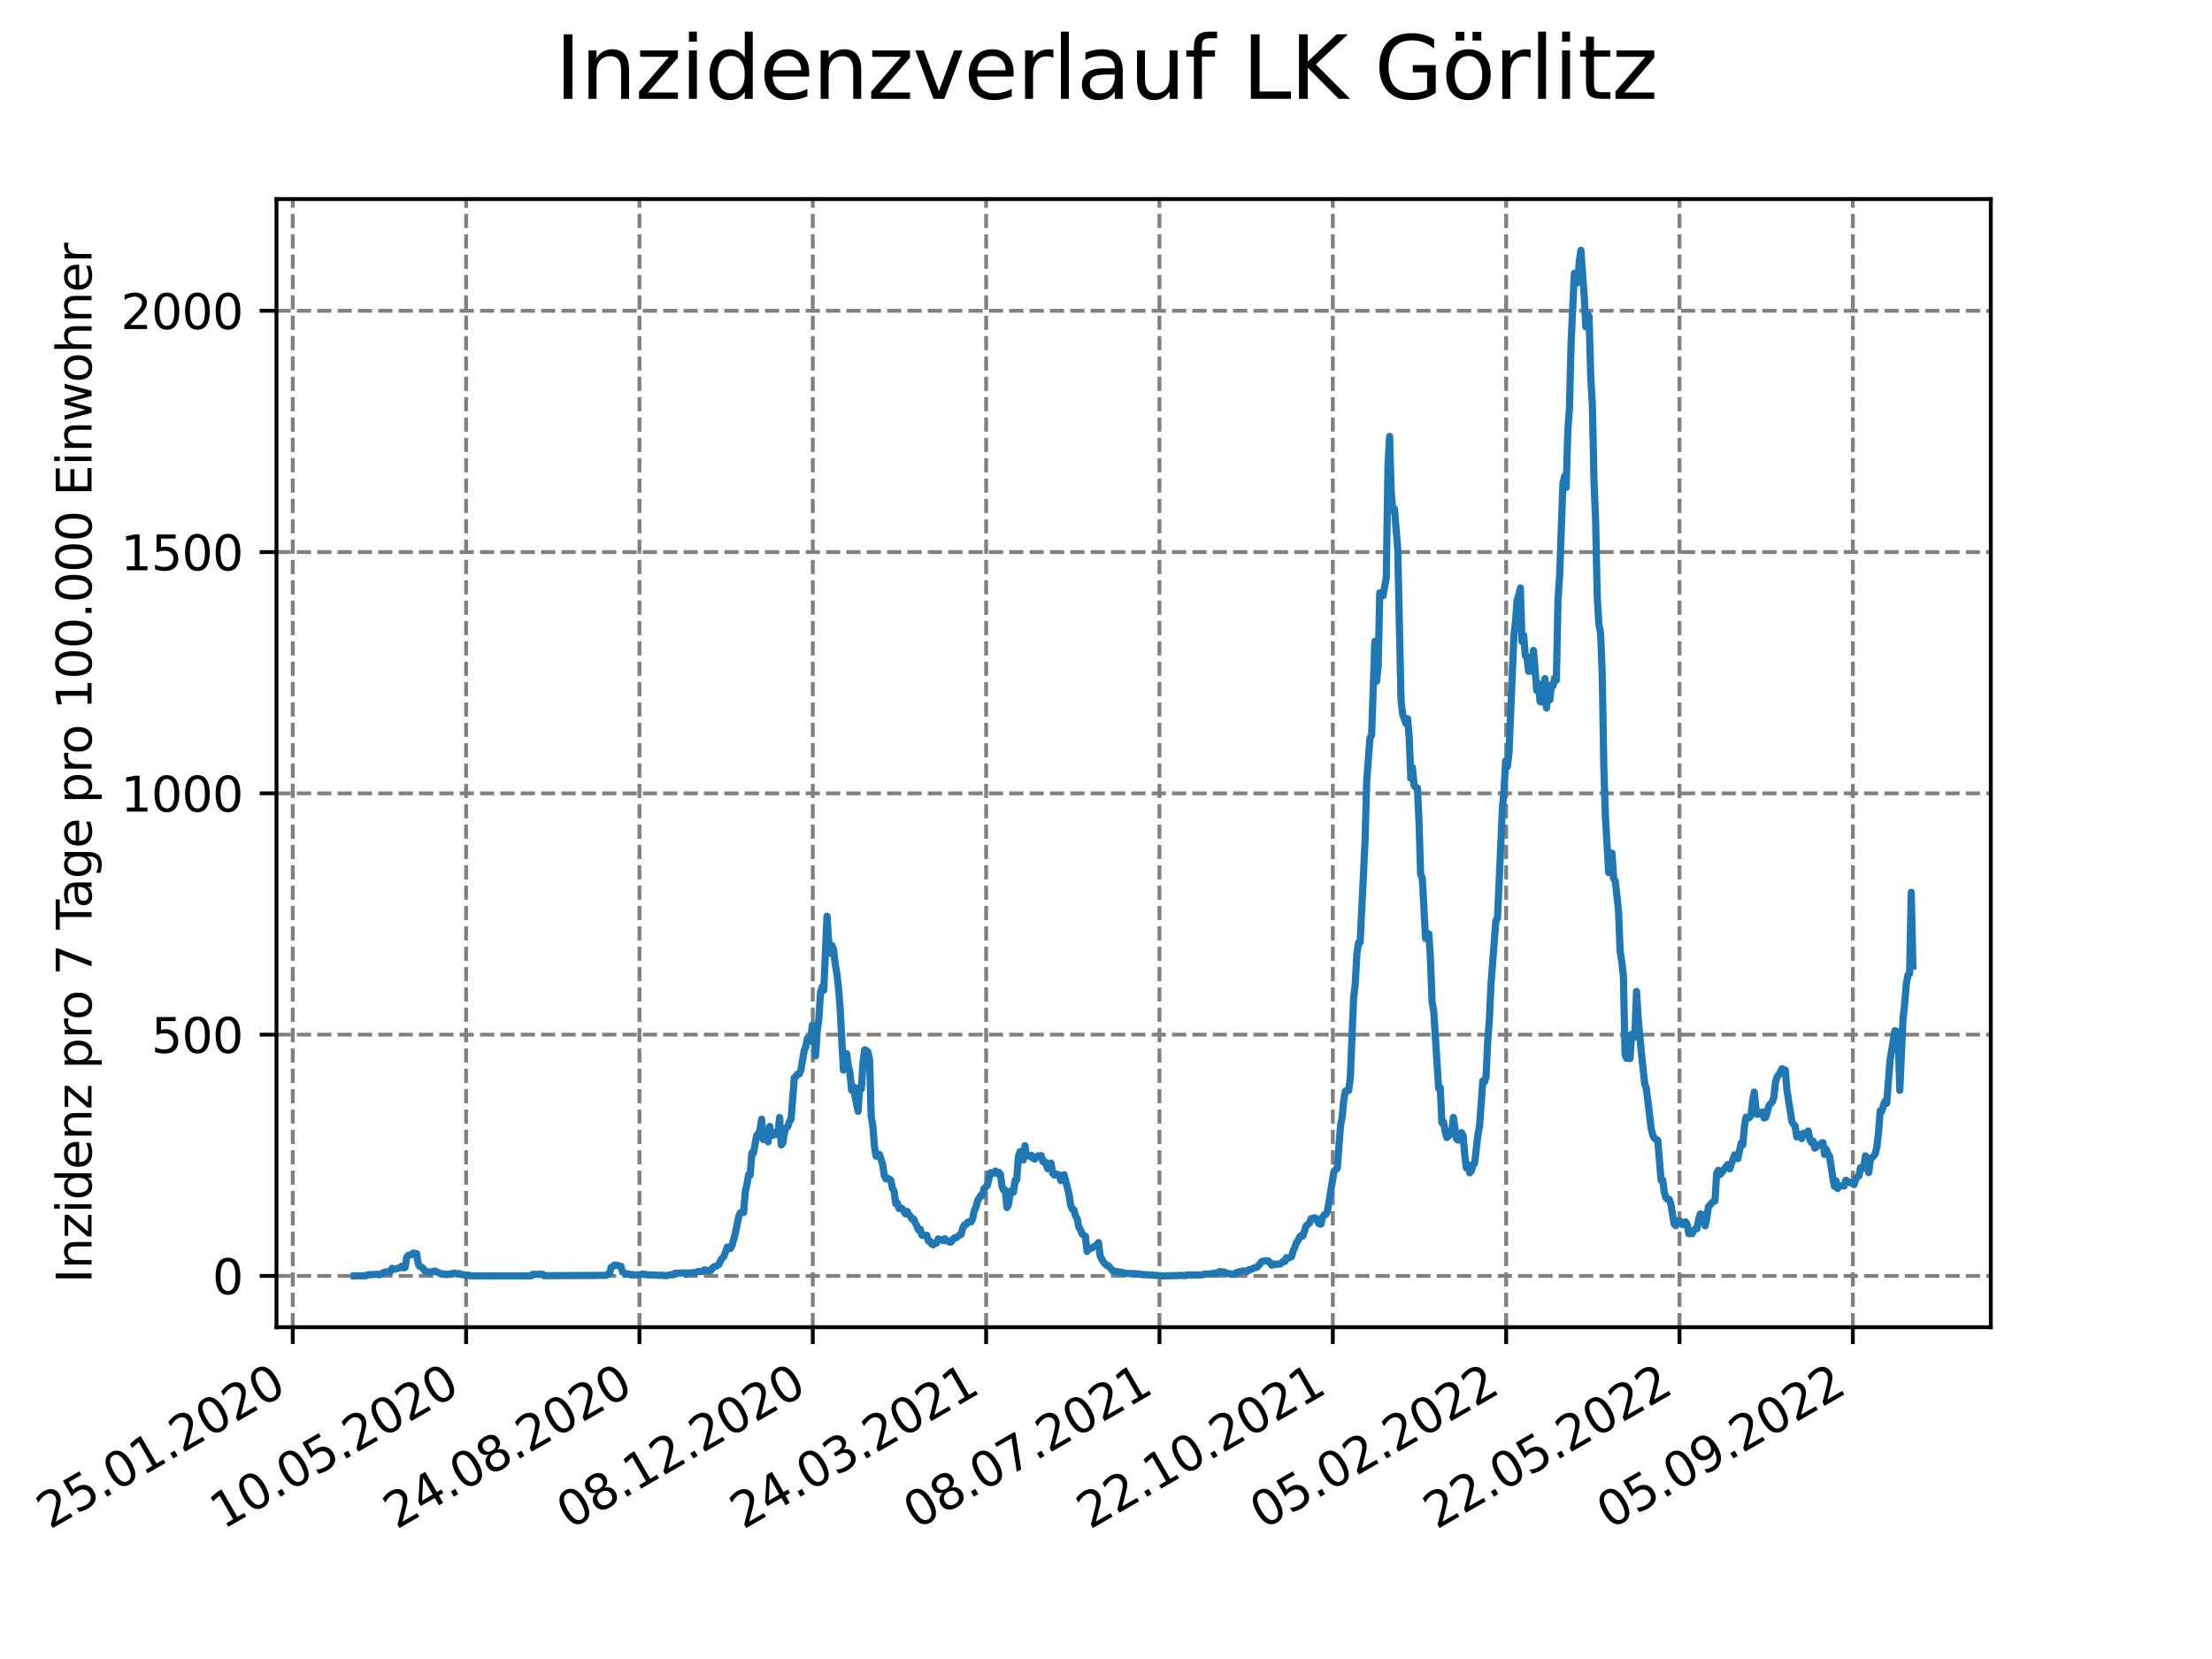 <?xml version="1.0" encoding="utf-8" standalone="no"?>
<!DOCTYPE svg PUBLIC "-//W3C//DTD SVG 1.1//EN"
  "http://www.w3.org/Graphics/SVG/1.1/DTD/svg11.dtd">
<svg xmlns:xlink="http://www.w3.org/1999/xlink" width="460.8pt" height="345.6pt" viewBox="0 0 460.8 345.6" xmlns="http://www.w3.org/2000/svg" version="1.1">
 <defs>
  <style type="text/css">*{stroke-linejoin: round; stroke-linecap: butt}</style>
 </defs>
 <g id="figure_1">
  <g id="patch_1">
   <path d="M 0 345.6 
L 460.8 345.6 
L 460.8 0 
L 0 0 
z
" style="fill: #ffffff"/>
  </g>
  <g id="axes_1">
   <g id="patch_2">
    <path d="M 57.6 276.48 
L 414.72 276.48 
L 414.72 41.472 
L 57.6 41.472 
z
" style="fill: #ffffff"/>
   </g>
   <g id="matplotlib.axis_1">
    <g id="xtick_1">
     <g id="line2d_1">
      <path d="M 60.987 276.48 
L 60.987 41.472 
" clip-path="url(#p374d915d96)" style="fill: none; stroke-dasharray: 2.96,1.28; stroke-dashoffset: 0; stroke: #808080; stroke-width: 0.8"/>
     </g>
     <g id="line2d_2">
      <defs>
       <path id="md87249b8b7" d="M 0 0 
L 0 3.5 
" style="stroke: #000000; stroke-width: 0.8"/>
      </defs>
      <g>
       <use xlink:href="#md87249b8b7" x="60.987" y="276.48" style="stroke: #000000; stroke-width: 0.8"/>
      </g>
     </g>
     <g id="text_1">
      <!-- 25.01.2020 -->
      <g transform="translate(10.362 318.689) rotate(-30) scale(0.1 -0.1)">
       <defs>
        <path id="DejaVuSans-32" d="M 1228 531 
L 3431 531 
L 3431 0 
L 469 0 
L 469 531 
Q 828 903 1448 1529 
Q 2069 2156 2228 2338 
Q 2531 2678 2651 2914 
Q 2772 3150 2772 3378 
Q 2772 3750 2511 3984 
Q 2250 4219 1831 4219 
Q 1534 4219 1204 4116 
Q 875 4013 500 3803 
L 500 4441 
Q 881 4594 1212 4672 
Q 1544 4750 1819 4750 
Q 2544 4750 2975 4387 
Q 3406 4025 3406 3419 
Q 3406 3131 3298 2873 
Q 3191 2616 2906 2266 
Q 2828 2175 2409 1742 
Q 1991 1309 1228 531 
z
" transform="scale(0.016)"/>
        <path id="DejaVuSans-35" d="M 691 4666 
L 3169 4666 
L 3169 4134 
L 1269 4134 
L 1269 2991 
Q 1406 3038 1543 3061 
Q 1681 3084 1819 3084 
Q 2600 3084 3056 2656 
Q 3513 2228 3513 1497 
Q 3513 744 3044 326 
Q 2575 -91 1722 -91 
Q 1428 -91 1123 -41 
Q 819 9 494 109 
L 494 744 
Q 775 591 1075 516 
Q 1375 441 1709 441 
Q 2250 441 2565 725 
Q 2881 1009 2881 1497 
Q 2881 1984 2565 2268 
Q 2250 2553 1709 2553 
Q 1456 2553 1204 2497 
Q 953 2441 691 2322 
L 691 4666 
z
" transform="scale(0.016)"/>
        <path id="DejaVuSans-2e" d="M 684 794 
L 1344 794 
L 1344 0 
L 684 0 
L 684 794 
z
" transform="scale(0.016)"/>
        <path id="DejaVuSans-30" d="M 2034 4250 
Q 1547 4250 1301 3770 
Q 1056 3291 1056 2328 
Q 1056 1369 1301 889 
Q 1547 409 2034 409 
Q 2525 409 2770 889 
Q 3016 1369 3016 2328 
Q 3016 3291 2770 3770 
Q 2525 4250 2034 4250 
z
M 2034 4750 
Q 2819 4750 3233 4129 
Q 3647 3509 3647 2328 
Q 3647 1150 3233 529 
Q 2819 -91 2034 -91 
Q 1250 -91 836 529 
Q 422 1150 422 2328 
Q 422 3509 836 4129 
Q 1250 4750 2034 4750 
z
" transform="scale(0.016)"/>
        <path id="DejaVuSans-31" d="M 794 531 
L 1825 531 
L 1825 4091 
L 703 3866 
L 703 4441 
L 1819 4666 
L 2450 4666 
L 2450 531 
L 3481 531 
L 3481 0 
L 794 0 
L 794 531 
z
" transform="scale(0.016)"/>
       </defs>
       <use xlink:href="#DejaVuSans-32"/>
       <use xlink:href="#DejaVuSans-35" x="63.623"/>
       <use xlink:href="#DejaVuSans-2e" x="127.246"/>
       <use xlink:href="#DejaVuSans-30" x="159.033"/>
       <use xlink:href="#DejaVuSans-31" x="222.656"/>
       <use xlink:href="#DejaVuSans-2e" x="286.279"/>
       <use xlink:href="#DejaVuSans-32" x="318.066"/>
       <use xlink:href="#DejaVuSans-30" x="381.689"/>
       <use xlink:href="#DejaVuSans-32" x="445.312"/>
       <use xlink:href="#DejaVuSans-30" x="508.936"/>
      </g>
     </g>
    </g>
    <g id="xtick_2">
     <g id="line2d_3">
      <path d="M 97.097 276.48 
L 97.097 41.472 
" clip-path="url(#p374d915d96)" style="fill: none; stroke-dasharray: 2.96,1.28; stroke-dashoffset: 0; stroke: #808080; stroke-width: 0.8"/>
     </g>
     <g id="line2d_4">
      <g>
       <use xlink:href="#md87249b8b7" x="97.097" y="276.48" style="stroke: #000000; stroke-width: 0.8"/>
      </g>
     </g>
     <g id="text_2">
      <!-- 10.05.2020 -->
      <g transform="translate(46.472 318.689) rotate(-30) scale(0.1 -0.1)">
       <use xlink:href="#DejaVuSans-31"/>
       <use xlink:href="#DejaVuSans-30" x="63.623"/>
       <use xlink:href="#DejaVuSans-2e" x="127.246"/>
       <use xlink:href="#DejaVuSans-30" x="159.033"/>
       <use xlink:href="#DejaVuSans-35" x="222.656"/>
       <use xlink:href="#DejaVuSans-2e" x="286.279"/>
       <use xlink:href="#DejaVuSans-32" x="318.066"/>
       <use xlink:href="#DejaVuSans-30" x="381.689"/>
       <use xlink:href="#DejaVuSans-32" x="445.312"/>
       <use xlink:href="#DejaVuSans-30" x="508.936"/>
      </g>
     </g>
    </g>
    <g id="xtick_3">
     <g id="line2d_5">
      <path d="M 133.208 276.48 
L 133.208 41.472 
" clip-path="url(#p374d915d96)" style="fill: none; stroke-dasharray: 2.96,1.28; stroke-dashoffset: 0; stroke: #808080; stroke-width: 0.8"/>
     </g>
     <g id="line2d_6">
      <g>
       <use xlink:href="#md87249b8b7" x="133.208" y="276.48" style="stroke: #000000; stroke-width: 0.8"/>
      </g>
     </g>
     <g id="text_3">
      <!-- 24.08.2020 -->
      <g transform="translate(82.583 318.689) rotate(-30) scale(0.1 -0.1)">
       <defs>
        <path id="DejaVuSans-34" d="M 2419 4116 
L 825 1625 
L 2419 1625 
L 2419 4116 
z
M 2253 4666 
L 3047 4666 
L 3047 1625 
L 3713 1625 
L 3713 1100 
L 3047 1100 
L 3047 0 
L 2419 0 
L 2419 1100 
L 313 1100 
L 313 1709 
L 2253 4666 
z
" transform="scale(0.016)"/>
        <path id="DejaVuSans-38" d="M 2034 2216 
Q 1584 2216 1326 1975 
Q 1069 1734 1069 1313 
Q 1069 891 1326 650 
Q 1584 409 2034 409 
Q 2484 409 2743 651 
Q 3003 894 3003 1313 
Q 3003 1734 2745 1975 
Q 2488 2216 2034 2216 
z
M 1403 2484 
Q 997 2584 770 2862 
Q 544 3141 544 3541 
Q 544 4100 942 4425 
Q 1341 4750 2034 4750 
Q 2731 4750 3128 4425 
Q 3525 4100 3525 3541 
Q 3525 3141 3298 2862 
Q 3072 2584 2669 2484 
Q 3125 2378 3379 2068 
Q 3634 1759 3634 1313 
Q 3634 634 3220 271 
Q 2806 -91 2034 -91 
Q 1263 -91 848 271 
Q 434 634 434 1313 
Q 434 1759 690 2068 
Q 947 2378 1403 2484 
z
M 1172 3481 
Q 1172 3119 1398 2916 
Q 1625 2713 2034 2713 
Q 2441 2713 2670 2916 
Q 2900 3119 2900 3481 
Q 2900 3844 2670 4047 
Q 2441 4250 2034 4250 
Q 1625 4250 1398 4047 
Q 1172 3844 1172 3481 
z
" transform="scale(0.016)"/>
       </defs>
       <use xlink:href="#DejaVuSans-32"/>
       <use xlink:href="#DejaVuSans-34" x="63.623"/>
       <use xlink:href="#DejaVuSans-2e" x="127.246"/>
       <use xlink:href="#DejaVuSans-30" x="159.033"/>
       <use xlink:href="#DejaVuSans-38" x="222.656"/>
       <use xlink:href="#DejaVuSans-2e" x="286.279"/>
       <use xlink:href="#DejaVuSans-32" x="318.066"/>
       <use xlink:href="#DejaVuSans-30" x="381.689"/>
       <use xlink:href="#DejaVuSans-32" x="445.312"/>
       <use xlink:href="#DejaVuSans-30" x="508.936"/>
      </g>
     </g>
    </g>
    <g id="xtick_4">
     <g id="line2d_7">
      <path d="M 169.319 276.48 
L 169.319 41.472 
" clip-path="url(#p374d915d96)" style="fill: none; stroke-dasharray: 2.96,1.28; stroke-dashoffset: 0; stroke: #808080; stroke-width: 0.8"/>
     </g>
     <g id="line2d_8">
      <g>
       <use xlink:href="#md87249b8b7" x="169.319" y="276.48" style="stroke: #000000; stroke-width: 0.8"/>
      </g>
     </g>
     <g id="text_4">
      <!-- 08.12.2020 -->
      <g transform="translate(118.693 318.689) rotate(-30) scale(0.1 -0.1)">
       <use xlink:href="#DejaVuSans-30"/>
       <use xlink:href="#DejaVuSans-38" x="63.623"/>
       <use xlink:href="#DejaVuSans-2e" x="127.246"/>
       <use xlink:href="#DejaVuSans-31" x="159.033"/>
       <use xlink:href="#DejaVuSans-32" x="222.656"/>
       <use xlink:href="#DejaVuSans-2e" x="286.279"/>
       <use xlink:href="#DejaVuSans-32" x="318.066"/>
       <use xlink:href="#DejaVuSans-30" x="381.689"/>
       <use xlink:href="#DejaVuSans-32" x="445.312"/>
       <use xlink:href="#DejaVuSans-30" x="508.936"/>
      </g>
     </g>
    </g>
    <g id="xtick_5">
     <g id="line2d_9">
      <path d="M 205.429 276.48 
L 205.429 41.472 
" clip-path="url(#p374d915d96)" style="fill: none; stroke-dasharray: 2.96,1.28; stroke-dashoffset: 0; stroke: #808080; stroke-width: 0.8"/>
     </g>
     <g id="line2d_10">
      <g>
       <use xlink:href="#md87249b8b7" x="205.429" y="276.48" style="stroke: #000000; stroke-width: 0.8"/>
      </g>
     </g>
     <g id="text_5">
      <!-- 24.03.2021 -->
      <g transform="translate(154.804 318.689) rotate(-30) scale(0.1 -0.1)">
       <defs>
        <path id="DejaVuSans-33" d="M 2597 2516 
Q 3050 2419 3304 2112 
Q 3559 1806 3559 1356 
Q 3559 666 3084 287 
Q 2609 -91 1734 -91 
Q 1441 -91 1130 -33 
Q 819 25 488 141 
L 488 750 
Q 750 597 1062 519 
Q 1375 441 1716 441 
Q 2309 441 2620 675 
Q 2931 909 2931 1356 
Q 2931 1769 2642 2001 
Q 2353 2234 1838 2234 
L 1294 2234 
L 1294 2753 
L 1863 2753 
Q 2328 2753 2575 2939 
Q 2822 3125 2822 3475 
Q 2822 3834 2567 4026 
Q 2313 4219 1838 4219 
Q 1578 4219 1281 4162 
Q 984 4106 628 3988 
L 628 4550 
Q 988 4650 1302 4700 
Q 1616 4750 1894 4750 
Q 2613 4750 3031 4423 
Q 3450 4097 3450 3541 
Q 3450 3153 3228 2886 
Q 3006 2619 2597 2516 
z
" transform="scale(0.016)"/>
       </defs>
       <use xlink:href="#DejaVuSans-32"/>
       <use xlink:href="#DejaVuSans-34" x="63.623"/>
       <use xlink:href="#DejaVuSans-2e" x="127.246"/>
       <use xlink:href="#DejaVuSans-30" x="159.033"/>
       <use xlink:href="#DejaVuSans-33" x="222.656"/>
       <use xlink:href="#DejaVuSans-2e" x="286.279"/>
       <use xlink:href="#DejaVuSans-32" x="318.066"/>
       <use xlink:href="#DejaVuSans-30" x="381.689"/>
       <use xlink:href="#DejaVuSans-32" x="445.312"/>
       <use xlink:href="#DejaVuSans-31" x="508.936"/>
      </g>
     </g>
    </g>
    <g id="xtick_6">
     <g id="line2d_11">
      <path d="M 241.54 276.48 
L 241.54 41.472 
" clip-path="url(#p374d915d96)" style="fill: none; stroke-dasharray: 2.96,1.28; stroke-dashoffset: 0; stroke: #808080; stroke-width: 0.8"/>
     </g>
     <g id="line2d_12">
      <g>
       <use xlink:href="#md87249b8b7" x="241.54" y="276.48" style="stroke: #000000; stroke-width: 0.8"/>
      </g>
     </g>
     <g id="text_6">
      <!-- 08.07.2021 -->
      <g transform="translate(190.914 318.689) rotate(-30) scale(0.1 -0.1)">
       <defs>
        <path id="DejaVuSans-37" d="M 525 4666 
L 3525 4666 
L 3525 4397 
L 1831 0 
L 1172 0 
L 2766 4134 
L 525 4134 
L 525 4666 
z
" transform="scale(0.016)"/>
       </defs>
       <use xlink:href="#DejaVuSans-30"/>
       <use xlink:href="#DejaVuSans-38" x="63.623"/>
       <use xlink:href="#DejaVuSans-2e" x="127.246"/>
       <use xlink:href="#DejaVuSans-30" x="159.033"/>
       <use xlink:href="#DejaVuSans-37" x="222.656"/>
       <use xlink:href="#DejaVuSans-2e" x="286.279"/>
       <use xlink:href="#DejaVuSans-32" x="318.066"/>
       <use xlink:href="#DejaVuSans-30" x="381.689"/>
       <use xlink:href="#DejaVuSans-32" x="445.312"/>
       <use xlink:href="#DejaVuSans-31" x="508.936"/>
      </g>
     </g>
    </g>
    <g id="xtick_7">
     <g id="line2d_13">
      <path d="M 277.65 276.48 
L 277.65 41.472 
" clip-path="url(#p374d915d96)" style="fill: none; stroke-dasharray: 2.96,1.28; stroke-dashoffset: 0; stroke: #808080; stroke-width: 0.8"/>
     </g>
     <g id="line2d_14">
      <g>
       <use xlink:href="#md87249b8b7" x="277.65" y="276.48" style="stroke: #000000; stroke-width: 0.8"/>
      </g>
     </g>
     <g id="text_7">
      <!-- 22.10.2021 -->
      <g transform="translate(227.025 318.689) rotate(-30) scale(0.1 -0.1)">
       <use xlink:href="#DejaVuSans-32"/>
       <use xlink:href="#DejaVuSans-32" x="63.623"/>
       <use xlink:href="#DejaVuSans-2e" x="127.246"/>
       <use xlink:href="#DejaVuSans-31" x="159.033"/>
       <use xlink:href="#DejaVuSans-30" x="222.656"/>
       <use xlink:href="#DejaVuSans-2e" x="286.279"/>
       <use xlink:href="#DejaVuSans-32" x="318.066"/>
       <use xlink:href="#DejaVuSans-30" x="381.689"/>
       <use xlink:href="#DejaVuSans-32" x="445.312"/>
       <use xlink:href="#DejaVuSans-31" x="508.936"/>
      </g>
     </g>
    </g>
    <g id="xtick_8">
     <g id="line2d_15">
      <path d="M 313.761 276.48 
L 313.761 41.472 
" clip-path="url(#p374d915d96)" style="fill: none; stroke-dasharray: 2.96,1.28; stroke-dashoffset: 0; stroke: #808080; stroke-width: 0.8"/>
     </g>
     <g id="line2d_16">
      <g>
       <use xlink:href="#md87249b8b7" x="313.761" y="276.48" style="stroke: #000000; stroke-width: 0.8"/>
      </g>
     </g>
     <g id="text_8">
      <!-- 05.02.2022 -->
      <g transform="translate(263.136 318.689) rotate(-30) scale(0.1 -0.1)">
       <use xlink:href="#DejaVuSans-30"/>
       <use xlink:href="#DejaVuSans-35" x="63.623"/>
       <use xlink:href="#DejaVuSans-2e" x="127.246"/>
       <use xlink:href="#DejaVuSans-30" x="159.033"/>
       <use xlink:href="#DejaVuSans-32" x="222.656"/>
       <use xlink:href="#DejaVuSans-2e" x="286.279"/>
       <use xlink:href="#DejaVuSans-32" x="318.066"/>
       <use xlink:href="#DejaVuSans-30" x="381.689"/>
       <use xlink:href="#DejaVuSans-32" x="445.312"/>
       <use xlink:href="#DejaVuSans-32" x="508.936"/>
      </g>
     </g>
    </g>
    <g id="xtick_9">
     <g id="line2d_17">
      <path d="M 349.871 276.48 
L 349.871 41.472 
" clip-path="url(#p374d915d96)" style="fill: none; stroke-dasharray: 2.96,1.28; stroke-dashoffset: 0; stroke: #808080; stroke-width: 0.8"/>
     </g>
     <g id="line2d_18">
      <g>
       <use xlink:href="#md87249b8b7" x="349.871" y="276.48" style="stroke: #000000; stroke-width: 0.8"/>
      </g>
     </g>
     <g id="text_9">
      <!-- 22.05.2022 -->
      <g transform="translate(299.246 318.689) rotate(-30) scale(0.1 -0.1)">
       <use xlink:href="#DejaVuSans-32"/>
       <use xlink:href="#DejaVuSans-32" x="63.623"/>
       <use xlink:href="#DejaVuSans-2e" x="127.246"/>
       <use xlink:href="#DejaVuSans-30" x="159.033"/>
       <use xlink:href="#DejaVuSans-35" x="222.656"/>
       <use xlink:href="#DejaVuSans-2e" x="286.279"/>
       <use xlink:href="#DejaVuSans-32" x="318.066"/>
       <use xlink:href="#DejaVuSans-30" x="381.689"/>
       <use xlink:href="#DejaVuSans-32" x="445.312"/>
       <use xlink:href="#DejaVuSans-32" x="508.936"/>
      </g>
     </g>
    </g>
    <g id="xtick_10">
     <g id="line2d_19">
      <path d="M 385.982 276.48 
L 385.982 41.472 
" clip-path="url(#p374d915d96)" style="fill: none; stroke-dasharray: 2.96,1.28; stroke-dashoffset: 0; stroke: #808080; stroke-width: 0.8"/>
     </g>
     <g id="line2d_20">
      <g>
       <use xlink:href="#md87249b8b7" x="385.982" y="276.48" style="stroke: #000000; stroke-width: 0.8"/>
      </g>
     </g>
     <g id="text_10">
      <!-- 05.09.2022 -->
      <g transform="translate(335.357 318.689) rotate(-30) scale(0.1 -0.1)">
       <defs>
        <path id="DejaVuSans-39" d="M 703 97 
L 703 672 
Q 941 559 1184 500 
Q 1428 441 1663 441 
Q 2288 441 2617 861 
Q 2947 1281 2994 2138 
Q 2813 1869 2534 1725 
Q 2256 1581 1919 1581 
Q 1219 1581 811 2004 
Q 403 2428 403 3163 
Q 403 3881 828 4315 
Q 1253 4750 1959 4750 
Q 2769 4750 3195 4129 
Q 3622 3509 3622 2328 
Q 3622 1225 3098 567 
Q 2575 -91 1691 -91 
Q 1453 -91 1209 -44 
Q 966 3 703 97 
z
M 1959 2075 
Q 2384 2075 2632 2365 
Q 2881 2656 2881 3163 
Q 2881 3666 2632 3958 
Q 2384 4250 1959 4250 
Q 1534 4250 1286 3958 
Q 1038 3666 1038 3163 
Q 1038 2656 1286 2365 
Q 1534 2075 1959 2075 
z
" transform="scale(0.016)"/>
       </defs>
       <use xlink:href="#DejaVuSans-30"/>
       <use xlink:href="#DejaVuSans-35" x="63.623"/>
       <use xlink:href="#DejaVuSans-2e" x="127.246"/>
       <use xlink:href="#DejaVuSans-30" x="159.033"/>
       <use xlink:href="#DejaVuSans-39" x="222.656"/>
       <use xlink:href="#DejaVuSans-2e" x="286.279"/>
       <use xlink:href="#DejaVuSans-32" x="318.066"/>
       <use xlink:href="#DejaVuSans-30" x="381.689"/>
       <use xlink:href="#DejaVuSans-32" x="445.312"/>
       <use xlink:href="#DejaVuSans-32" x="508.936"/>
      </g>
     </g>
    </g>
   </g>
   <g id="matplotlib.axis_2">
    <g id="ytick_1">
     <g id="line2d_21">
      <path d="M 57.6 265.798 
L 414.72 265.798 
" clip-path="url(#p374d915d96)" style="fill: none; stroke-dasharray: 2.96,1.28; stroke-dashoffset: 0; stroke: #808080; stroke-width: 0.8"/>
     </g>
     <g id="line2d_22">
      <defs>
       <path id="m428cd16023" d="M 0 0 
L -3.5 0 
" style="stroke: #000000; stroke-width: 0.8"/>
      </defs>
      <g>
       <use xlink:href="#m428cd16023" x="57.6" y="265.798" style="stroke: #000000; stroke-width: 0.8"/>
      </g>
     </g>
     <g id="text_11">
      <!-- 0 -->
      <g transform="translate(44.237 269.597) scale(0.1 -0.1)">
       <use xlink:href="#DejaVuSans-30"/>
      </g>
     </g>
    </g>
    <g id="ytick_2">
     <g id="line2d_23">
      <path d="M 57.6 215.534 
L 414.72 215.534 
" clip-path="url(#p374d915d96)" style="fill: none; stroke-dasharray: 2.96,1.28; stroke-dashoffset: 0; stroke: #808080; stroke-width: 0.8"/>
     </g>
     <g id="line2d_24">
      <g>
       <use xlink:href="#m428cd16023" x="57.6" y="215.534" style="stroke: #000000; stroke-width: 0.8"/>
      </g>
     </g>
     <g id="text_12">
      <!-- 500 -->
      <g transform="translate(31.512 219.334) scale(0.1 -0.1)">
       <use xlink:href="#DejaVuSans-35"/>
       <use xlink:href="#DejaVuSans-30" x="63.623"/>
       <use xlink:href="#DejaVuSans-30" x="127.246"/>
      </g>
     </g>
    </g>
    <g id="ytick_3">
     <g id="line2d_25">
      <path d="M 57.6 165.271 
L 414.72 165.271 
" clip-path="url(#p374d915d96)" style="fill: none; stroke-dasharray: 2.96,1.28; stroke-dashoffset: 0; stroke: #808080; stroke-width: 0.8"/>
     </g>
     <g id="line2d_26">
      <g>
       <use xlink:href="#m428cd16023" x="57.6" y="165.271" style="stroke: #000000; stroke-width: 0.8"/>
      </g>
     </g>
     <g id="text_13">
      <!-- 1000 -->
      <g transform="translate(25.15 169.07) scale(0.1 -0.1)">
       <use xlink:href="#DejaVuSans-31"/>
       <use xlink:href="#DejaVuSans-30" x="63.623"/>
       <use xlink:href="#DejaVuSans-30" x="127.246"/>
       <use xlink:href="#DejaVuSans-30" x="190.869"/>
      </g>
     </g>
    </g>
    <g id="ytick_4">
     <g id="line2d_27">
      <path d="M 57.6 115.007 
L 414.72 115.007 
" clip-path="url(#p374d915d96)" style="fill: none; stroke-dasharray: 2.96,1.28; stroke-dashoffset: 0; stroke: #808080; stroke-width: 0.8"/>
     </g>
     <g id="line2d_28">
      <g>
       <use xlink:href="#m428cd16023" x="57.6" y="115.007" style="stroke: #000000; stroke-width: 0.8"/>
      </g>
     </g>
     <g id="text_14">
      <!-- 1500 -->
      <g transform="translate(25.15 118.806) scale(0.1 -0.1)">
       <use xlink:href="#DejaVuSans-31"/>
       <use xlink:href="#DejaVuSans-35" x="63.623"/>
       <use xlink:href="#DejaVuSans-30" x="127.246"/>
       <use xlink:href="#DejaVuSans-30" x="190.869"/>
      </g>
     </g>
    </g>
    <g id="ytick_5">
     <g id="line2d_29">
      <path d="M 57.6 64.744 
L 414.72 64.744 
" clip-path="url(#p374d915d96)" style="fill: none; stroke-dasharray: 2.96,1.28; stroke-dashoffset: 0; stroke: #808080; stroke-width: 0.8"/>
     </g>
     <g id="line2d_30">
      <g>
       <use xlink:href="#m428cd16023" x="57.6" y="64.744" style="stroke: #000000; stroke-width: 0.8"/>
      </g>
     </g>
     <g id="text_15">
      <!-- 2000 -->
      <g transform="translate(25.15 68.543) scale(0.1 -0.1)">
       <use xlink:href="#DejaVuSans-32"/>
       <use xlink:href="#DejaVuSans-30" x="63.623"/>
       <use xlink:href="#DejaVuSans-30" x="127.246"/>
       <use xlink:href="#DejaVuSans-30" x="190.869"/>
      </g>
     </g>
    </g>
    <g id="text_16">
     <!-- Inzidenz pro 7 Tage pro 100.000 Einwohner -->
     <g transform="translate(19.07 267.301) rotate(-90) scale(0.1 -0.1)">
      <defs>
       <path id="DejaVuSans-49" d="M 628 4666 
L 1259 4666 
L 1259 0 
L 628 0 
L 628 4666 
z
" transform="scale(0.016)"/>
       <path id="DejaVuSans-6e" d="M 3513 2113 
L 3513 0 
L 2938 0 
L 2938 2094 
Q 2938 2591 2744 2837 
Q 2550 3084 2163 3084 
Q 1697 3084 1428 2787 
Q 1159 2491 1159 1978 
L 1159 0 
L 581 0 
L 581 3500 
L 1159 3500 
L 1159 2956 
Q 1366 3272 1645 3428 
Q 1925 3584 2291 3584 
Q 2894 3584 3203 3211 
Q 3513 2838 3513 2113 
z
" transform="scale(0.016)"/>
       <path id="DejaVuSans-7a" d="M 353 3500 
L 3084 3500 
L 3084 2975 
L 922 459 
L 3084 459 
L 3084 0 
L 275 0 
L 275 525 
L 2438 3041 
L 353 3041 
L 353 3500 
z
" transform="scale(0.016)"/>
       <path id="DejaVuSans-69" d="M 603 3500 
L 1178 3500 
L 1178 0 
L 603 0 
L 603 3500 
z
M 603 4863 
L 1178 4863 
L 1178 4134 
L 603 4134 
L 603 4863 
z
" transform="scale(0.016)"/>
       <path id="DejaVuSans-64" d="M 2906 2969 
L 2906 4863 
L 3481 4863 
L 3481 0 
L 2906 0 
L 2906 525 
Q 2725 213 2448 61 
Q 2172 -91 1784 -91 
Q 1150 -91 751 415 
Q 353 922 353 1747 
Q 353 2572 751 3078 
Q 1150 3584 1784 3584 
Q 2172 3584 2448 3432 
Q 2725 3281 2906 2969 
z
M 947 1747 
Q 947 1113 1208 752 
Q 1469 391 1925 391 
Q 2381 391 2643 752 
Q 2906 1113 2906 1747 
Q 2906 2381 2643 2742 
Q 2381 3103 1925 3103 
Q 1469 3103 1208 2742 
Q 947 2381 947 1747 
z
" transform="scale(0.016)"/>
       <path id="DejaVuSans-65" d="M 3597 1894 
L 3597 1613 
L 953 1613 
Q 991 1019 1311 708 
Q 1631 397 2203 397 
Q 2534 397 2845 478 
Q 3156 559 3463 722 
L 3463 178 
Q 3153 47 2828 -22 
Q 2503 -91 2169 -91 
Q 1331 -91 842 396 
Q 353 884 353 1716 
Q 353 2575 817 3079 
Q 1281 3584 2069 3584 
Q 2775 3584 3186 3129 
Q 3597 2675 3597 1894 
z
M 3022 2063 
Q 3016 2534 2758 2815 
Q 2500 3097 2075 3097 
Q 1594 3097 1305 2825 
Q 1016 2553 972 2059 
L 3022 2063 
z
" transform="scale(0.016)"/>
       <path id="DejaVuSans-20" transform="scale(0.016)"/>
       <path id="DejaVuSans-70" d="M 1159 525 
L 1159 -1331 
L 581 -1331 
L 581 3500 
L 1159 3500 
L 1159 2969 
Q 1341 3281 1617 3432 
Q 1894 3584 2278 3584 
Q 2916 3584 3314 3078 
Q 3713 2572 3713 1747 
Q 3713 922 3314 415 
Q 2916 -91 2278 -91 
Q 1894 -91 1617 61 
Q 1341 213 1159 525 
z
M 3116 1747 
Q 3116 2381 2855 2742 
Q 2594 3103 2138 3103 
Q 1681 3103 1420 2742 
Q 1159 2381 1159 1747 
Q 1159 1113 1420 752 
Q 1681 391 2138 391 
Q 2594 391 2855 752 
Q 3116 1113 3116 1747 
z
" transform="scale(0.016)"/>
       <path id="DejaVuSans-72" d="M 2631 2963 
Q 2534 3019 2420 3045 
Q 2306 3072 2169 3072 
Q 1681 3072 1420 2755 
Q 1159 2438 1159 1844 
L 1159 0 
L 581 0 
L 581 3500 
L 1159 3500 
L 1159 2956 
Q 1341 3275 1631 3429 
Q 1922 3584 2338 3584 
Q 2397 3584 2469 3576 
Q 2541 3569 2628 3553 
L 2631 2963 
z
" transform="scale(0.016)"/>
       <path id="DejaVuSans-6f" d="M 1959 3097 
Q 1497 3097 1228 2736 
Q 959 2375 959 1747 
Q 959 1119 1226 758 
Q 1494 397 1959 397 
Q 2419 397 2687 759 
Q 2956 1122 2956 1747 
Q 2956 2369 2687 2733 
Q 2419 3097 1959 3097 
z
M 1959 3584 
Q 2709 3584 3137 3096 
Q 3566 2609 3566 1747 
Q 3566 888 3137 398 
Q 2709 -91 1959 -91 
Q 1206 -91 779 398 
Q 353 888 353 1747 
Q 353 2609 779 3096 
Q 1206 3584 1959 3584 
z
" transform="scale(0.016)"/>
       <path id="DejaVuSans-54" d="M -19 4666 
L 3928 4666 
L 3928 4134 
L 2272 4134 
L 2272 0 
L 1638 0 
L 1638 4134 
L -19 4134 
L -19 4666 
z
" transform="scale(0.016)"/>
       <path id="DejaVuSans-61" d="M 2194 1759 
Q 1497 1759 1228 1600 
Q 959 1441 959 1056 
Q 959 750 1161 570 
Q 1363 391 1709 391 
Q 2188 391 2477 730 
Q 2766 1069 2766 1631 
L 2766 1759 
L 2194 1759 
z
M 3341 1997 
L 3341 0 
L 2766 0 
L 2766 531 
Q 2569 213 2275 61 
Q 1981 -91 1556 -91 
Q 1019 -91 701 211 
Q 384 513 384 1019 
Q 384 1609 779 1909 
Q 1175 2209 1959 2209 
L 2766 2209 
L 2766 2266 
Q 2766 2663 2505 2880 
Q 2244 3097 1772 3097 
Q 1472 3097 1187 3025 
Q 903 2953 641 2809 
L 641 3341 
Q 956 3463 1253 3523 
Q 1550 3584 1831 3584 
Q 2591 3584 2966 3190 
Q 3341 2797 3341 1997 
z
" transform="scale(0.016)"/>
       <path id="DejaVuSans-67" d="M 2906 1791 
Q 2906 2416 2648 2759 
Q 2391 3103 1925 3103 
Q 1463 3103 1205 2759 
Q 947 2416 947 1791 
Q 947 1169 1205 825 
Q 1463 481 1925 481 
Q 2391 481 2648 825 
Q 2906 1169 2906 1791 
z
M 3481 434 
Q 3481 -459 3084 -895 
Q 2688 -1331 1869 -1331 
Q 1566 -1331 1297 -1286 
Q 1028 -1241 775 -1147 
L 775 -588 
Q 1028 -725 1275 -790 
Q 1522 -856 1778 -856 
Q 2344 -856 2625 -561 
Q 2906 -266 2906 331 
L 2906 616 
Q 2728 306 2450 153 
Q 2172 0 1784 0 
Q 1141 0 747 490 
Q 353 981 353 1791 
Q 353 2603 747 3093 
Q 1141 3584 1784 3584 
Q 2172 3584 2450 3431 
Q 2728 3278 2906 2969 
L 2906 3500 
L 3481 3500 
L 3481 434 
z
" transform="scale(0.016)"/>
       <path id="DejaVuSans-45" d="M 628 4666 
L 3578 4666 
L 3578 4134 
L 1259 4134 
L 1259 2753 
L 3481 2753 
L 3481 2222 
L 1259 2222 
L 1259 531 
L 3634 531 
L 3634 0 
L 628 0 
L 628 4666 
z
" transform="scale(0.016)"/>
       <path id="DejaVuSans-77" d="M 269 3500 
L 844 3500 
L 1563 769 
L 2278 3500 
L 2956 3500 
L 3675 769 
L 4391 3500 
L 4966 3500 
L 4050 0 
L 3372 0 
L 2619 2869 
L 1863 0 
L 1184 0 
L 269 3500 
z
" transform="scale(0.016)"/>
       <path id="DejaVuSans-68" d="M 3513 2113 
L 3513 0 
L 2938 0 
L 2938 2094 
Q 2938 2591 2744 2837 
Q 2550 3084 2163 3084 
Q 1697 3084 1428 2787 
Q 1159 2491 1159 1978 
L 1159 0 
L 581 0 
L 581 4863 
L 1159 4863 
L 1159 2956 
Q 1366 3272 1645 3428 
Q 1925 3584 2291 3584 
Q 2894 3584 3203 3211 
Q 3513 2838 3513 2113 
z
" transform="scale(0.016)"/>
      </defs>
      <use xlink:href="#DejaVuSans-49"/>
      <use xlink:href="#DejaVuSans-6e" x="29.492"/>
      <use xlink:href="#DejaVuSans-7a" x="92.871"/>
      <use xlink:href="#DejaVuSans-69" x="145.361"/>
      <use xlink:href="#DejaVuSans-64" x="173.145"/>
      <use xlink:href="#DejaVuSans-65" x="236.621"/>
      <use xlink:href="#DejaVuSans-6e" x="298.145"/>
      <use xlink:href="#DejaVuSans-7a" x="361.523"/>
      <use xlink:href="#DejaVuSans-20" x="414.014"/>
      <use xlink:href="#DejaVuSans-70" x="445.801"/>
      <use xlink:href="#DejaVuSans-72" x="509.277"/>
      <use xlink:href="#DejaVuSans-6f" x="548.141"/>
      <use xlink:href="#DejaVuSans-20" x="609.322"/>
      <use xlink:href="#DejaVuSans-37" x="641.109"/>
      <use xlink:href="#DejaVuSans-20" x="704.732"/>
      <use xlink:href="#DejaVuSans-54" x="736.52"/>
      <use xlink:href="#DejaVuSans-61" x="781.104"/>
      <use xlink:href="#DejaVuSans-67" x="842.383"/>
      <use xlink:href="#DejaVuSans-65" x="905.859"/>
      <use xlink:href="#DejaVuSans-20" x="967.383"/>
      <use xlink:href="#DejaVuSans-70" x="999.17"/>
      <use xlink:href="#DejaVuSans-72" x="1062.646"/>
      <use xlink:href="#DejaVuSans-6f" x="1101.51"/>
      <use xlink:href="#DejaVuSans-20" x="1162.691"/>
      <use xlink:href="#DejaVuSans-31" x="1194.479"/>
      <use xlink:href="#DejaVuSans-30" x="1258.102"/>
      <use xlink:href="#DejaVuSans-30" x="1321.725"/>
      <use xlink:href="#DejaVuSans-2e" x="1385.348"/>
      <use xlink:href="#DejaVuSans-30" x="1417.135"/>
      <use xlink:href="#DejaVuSans-30" x="1480.758"/>
      <use xlink:href="#DejaVuSans-30" x="1544.381"/>
      <use xlink:href="#DejaVuSans-20" x="1608.004"/>
      <use xlink:href="#DejaVuSans-45" x="1639.791"/>
      <use xlink:href="#DejaVuSans-69" x="1702.975"/>
      <use xlink:href="#DejaVuSans-6e" x="1730.758"/>
      <use xlink:href="#DejaVuSans-77" x="1794.137"/>
      <use xlink:href="#DejaVuSans-6f" x="1875.924"/>
      <use xlink:href="#DejaVuSans-68" x="1937.105"/>
      <use xlink:href="#DejaVuSans-6e" x="2000.484"/>
      <use xlink:href="#DejaVuSans-65" x="2063.863"/>
      <use xlink:href="#DejaVuSans-72" x="2125.387"/>
     </g>
    </g>
   </g>
   <g id="line2d_31">
    <path d="M 73.833 265.798 
L 76.217 265.758 
L 76.558 265.559 
L 78.261 265.48 
L 78.602 265.44 
L 78.943 265.559 
L 80.305 264.962 
L 81.327 264.923 
L 81.668 264.207 
L 82.009 264.366 
L 82.349 264.366 
L 83.031 264.167 
L 83.371 264.048 
L 83.712 263.769 
L 84.053 264.127 
L 84.393 264.048 
L 84.734 261.9 
L 85.075 261.502 
L 85.756 261.343 
L 86.097 261.025 
L 86.437 261.223 
L 86.778 261.144 
L 87.119 263.252 
L 87.459 263.849 
L 87.8 263.968 
L 88.141 264.207 
L 88.481 264.764 
L 89.503 265.042 
L 89.844 264.923 
L 90.185 264.962 
L 90.525 264.764 
L 91.207 265.042 
L 91.547 265.241 
L 91.888 265.281 
L 92.229 265.44 
L 92.569 265.4 
L 92.91 265.519 
L 94.273 265.32 
L 94.613 265.201 
L 95.295 265.4 
L 95.635 265.281 
L 95.976 265.48 
L 96.657 265.559 
L 96.998 265.678 
L 97.679 265.639 
L 98.02 265.798 
L 110.625 265.798 
L 110.965 265.48 
L 113.009 265.44 
L 113.35 265.758 
L 126.295 265.678 
L 126.636 265.4 
L 126.977 265.32 
L 127.317 264.008 
L 127.658 263.849 
L 127.999 263.531 
L 128.68 263.61 
L 129.361 263.809 
L 129.702 265.002 
L 130.043 265.122 
L 130.383 265.44 
L 131.065 265.4 
L 131.405 265.599 
L 131.746 265.519 
L 132.087 265.599 
L 133.109 265.559 
L 133.449 265.559 
L 133.79 265.4 
L 134.812 265.559 
L 136.515 265.639 
L 137.537 265.678 
L 137.878 265.639 
L 138.559 265.758 
L 139.922 265.519 
L 140.263 265.559 
L 140.603 265.241 
L 142.647 265.161 
L 142.988 265.44 
L 143.329 265.201 
L 144.691 265.122 
L 145.032 265.082 
L 145.373 264.883 
L 146.395 264.843 
L 146.735 264.525 
L 147.757 264.764 
L 148.098 264.644 
L 148.439 264.127 
L 148.779 263.849 
L 149.12 263.809 
L 149.801 263.371 
L 150.142 262.496 
L 150.823 261.701 
L 151.505 259.791 
L 151.845 259.871 
L 152.186 260.07 
L 152.527 259.354 
L 153.208 256.808 
L 153.889 253.427 
L 154.23 252.632 
L 154.571 252.472 
L 154.911 252.592 
L 155.252 248.216 
L 155.593 246.824 
L 155.933 244.716 
L 156.274 244.795 
L 156.615 240.221 
L 156.955 240.261 
L 157.637 236.522 
L 157.977 236.204 
L 158.318 235.368 
L 158.659 233.141 
L 158.999 237.397 
L 159.34 237.238 
L 159.681 236.164 
L 160.021 237.874 
L 160.362 234.652 
L 160.703 236.323 
L 161.043 236.482 
L 161.384 236.005 
L 161.725 236.323 
L 162.065 236.402 
L 162.406 232.783 
L 162.747 238.511 
L 163.087 238.073 
L 163.428 235.885 
L 163.769 234.97 
L 164.109 234.692 
L 164.45 233.618 
L 164.791 233.18 
L 165.472 224.509 
L 165.813 224.231 
L 166.153 223.753 
L 166.494 223.753 
L 166.835 222.958 
L 167.516 218.9 
L 167.856 218.065 
L 168.197 216.315 
L 168.538 216.872 
L 168.878 216.832 
L 169.219 213.531 
L 169.56 215.758 
L 169.9 219.974 
L 170.241 214.843 
L 170.582 212.297 
L 170.922 206.768 
L 171.263 205.615 
L 171.604 206.291 
L 172.285 190.857 
L 172.626 195.909 
L 172.966 198.614 
L 173.307 196.943 
L 173.648 197.818 
L 173.988 200.842 
L 174.329 202.791 
L 174.67 205.734 
L 175.01 209.99 
L 175.692 222.918 
L 176.032 221.566 
L 176.373 219.497 
L 176.714 221.963 
L 177.054 223.395 
L 177.395 227.095 
L 177.736 226.339 
L 178.417 229.879 
L 178.758 231.51 
L 179.098 226.458 
L 179.439 226.856 
L 179.78 221.247 
L 180.12 218.702 
L 180.461 218.821 
L 180.802 219.139 
L 181.142 220.651 
L 181.483 232.504 
L 181.824 234.533 
L 182.164 238.789 
L 182.505 240.857 
L 182.846 240.818 
L 183.186 240.499 
L 183.868 242.528 
L 184.208 244.875 
L 184.549 245.591 
L 184.89 245.432 
L 185.571 245.83 
L 185.912 247.54 
L 186.252 248.137 
L 186.593 250.722 
L 186.934 250.603 
L 187.274 251.756 
L 187.615 251.597 
L 187.956 251.796 
L 188.637 252.87 
L 188.978 252.353 
L 189.318 253.029 
L 189.659 253.387 
L 190 253.984 
L 190.34 253.944 
L 191.362 256.251 
L 191.703 256.052 
L 192.044 257.325 
L 192.725 257.405 
L 193.066 257.325 
L 193.406 258.519 
L 193.747 258.558 
L 194.088 259.155 
L 194.428 259.314 
L 194.769 258.916 
L 195.11 258.956 
L 195.45 258.081 
L 196.472 258.439 
L 196.813 258.041 
L 197.154 258.479 
L 197.494 258.479 
L 197.835 258.757 
L 198.176 258.717 
L 198.516 258.161 
L 198.857 257.842 
L 199.198 257.842 
L 199.879 257.285 
L 200.22 257.166 
L 200.56 255.854 
L 200.901 255.177 
L 201.242 255.098 
L 201.582 254.62 
L 201.923 254.501 
L 202.264 254.541 
L 202.604 253.904 
L 202.945 252.234 
L 203.286 251.597 
L 203.626 250.205 
L 204.308 249.012 
L 204.648 249.052 
L 204.989 247.62 
L 205.67 246.983 
L 206.352 244.278 
L 207.033 244.398 
L 207.374 243.96 
L 207.714 244.477 
L 208.055 244.199 
L 208.396 244.597 
L 208.736 247.103 
L 209.077 247.938 
L 209.418 247.898 
L 209.758 251.558 
L 210.099 250.881 
L 210.44 248.574 
L 210.78 247.978 
L 211.121 248.336 
L 211.462 245.909 
L 211.802 245.79 
L 212.143 241.017 
L 212.484 239.903 
L 213.165 241.653 
L 213.506 238.67 
L 213.846 240.738 
L 214.187 240.738 
L 214.528 240.897 
L 214.868 240.659 
L 215.209 241.295 
L 215.55 241.454 
L 216.231 240.778 
L 216.572 240.818 
L 216.912 240.738 
L 217.253 241.971 
L 217.594 241.931 
L 217.934 242.568 
L 218.275 243.483 
L 218.616 242.369 
L 218.956 242.289 
L 219.297 244.398 
L 219.638 244.795 
L 219.978 244.557 
L 220.319 244.835 
L 220.66 244.756 
L 221 245.949 
L 221.341 245.869 
L 221.682 244.716 
L 222.704 248.853 
L 223.044 251.16 
L 223.385 251.916 
L 223.726 252.035 
L 224.066 253.348 
L 224.407 253.865 
L 224.748 255.655 
L 225.088 256.172 
L 225.429 257.087 
L 226.11 257.564 
L 226.451 260.706 
L 226.792 260.149 
L 227.132 260.149 
L 228.495 259.394 
L 228.836 258.837 
L 229.176 261.621 
L 229.858 262.894 
L 230.539 263.61 
L 230.88 263.65 
L 231.902 264.843 
L 232.583 264.883 
L 233.605 265.042 
L 233.946 265.082 
L 234.286 265.281 
L 234.968 265.281 
L 237.012 265.36 
L 238.034 265.519 
L 239.737 265.599 
L 242.122 265.798 
L 245.188 265.718 
L 246.21 265.678 
L 246.891 265.758 
L 247.232 265.599 
L 250.298 265.599 
L 250.979 265.4 
L 252.342 265.4 
L 253.023 265.201 
L 253.364 265.241 
L 253.704 265.122 
L 254.045 264.883 
L 255.067 265.002 
L 255.408 265.201 
L 256.089 265.32 
L 256.43 265.44 
L 257.111 265.44 
L 257.452 265.161 
L 258.814 264.764 
L 259.496 264.764 
L 259.836 264.883 
L 260.177 264.485 
L 260.518 264.485 
L 260.858 264.366 
L 261.199 264.127 
L 261.88 263.968 
L 262.902 262.775 
L 263.924 262.616 
L 264.265 262.695 
L 264.946 263.57 
L 265.287 263.292 
L 265.628 263.411 
L 265.968 263.332 
L 266.65 263.332 
L 267.331 262.735 
L 267.672 262.775 
L 268.012 261.979 
L 268.353 262.099 
L 269.034 261.82 
L 269.375 260.587 
L 269.716 259.871 
L 270.056 258.877 
L 270.397 258.439 
L 270.738 257.683 
L 271.078 257.365 
L 271.419 257.484 
L 272.1 255.376 
L 272.782 254.78 
L 273.122 253.865 
L 273.804 253.706 
L 274.144 253.785 
L 274.485 254.501 
L 274.826 254.939 
L 275.166 255.018 
L 275.507 253.586 
L 275.848 253.069 
L 276.188 252.99 
L 276.529 252.353 
L 277.892 244 
L 278.573 243.363 
L 279.254 234.573 
L 279.595 232.663 
L 279.936 229.123 
L 280.276 227.293 
L 280.958 227.174 
L 281.298 224.429 
L 281.98 207.922 
L 282.32 205.058 
L 282.661 198.733 
L 283.002 196.426 
L 283.342 196.307 
L 284.364 175.305 
L 284.705 162.735 
L 285.386 153.745 
L 285.727 153.188 
L 286.408 133.618 
L 286.749 141.931 
L 287.09 138.988 
L 287.43 123.475 
L 287.771 124.071 
L 288.112 124.111 
L 288.793 120.332 
L 289.134 97.301 
L 289.474 90.897 
L 289.815 102.393 
L 290.156 106.371 
L 290.496 106.013 
L 291.178 114.525 
L 291.859 145.909 
L 292.2 148.813 
L 292.881 150.682 
L 293.222 149.728 
L 293.562 153.546 
L 293.903 162.138 
L 294.244 159.911 
L 294.584 163.61 
L 294.925 164.048 
L 295.266 164.127 
L 295.606 171.208 
L 295.947 182.186 
L 296.288 182.862 
L 296.969 195.511 
L 297.31 194.477 
L 297.65 194.517 
L 297.991 199.807 
L 298.332 208.757 
L 298.672 210.667 
L 299.694 226.697 
L 300.035 226.617 
L 300.376 233.896 
L 300.716 233.737 
L 301.057 235.686 
L 301.398 236.959 
L 302.079 236.402 
L 302.42 235.846 
L 302.76 232.783 
L 303.442 237.278 
L 303.782 237.516 
L 304.123 236.164 
L 304.464 235.965 
L 304.804 236.601 
L 305.145 240.778 
L 305.485 243.324 
L 305.826 242.608 
L 306.167 244.318 
L 306.507 243.92 
L 306.848 242.767 
L 307.189 242.329 
L 307.87 236.402 
L 308.211 234.692 
L 308.892 225.185 
L 309.233 225.384 
L 309.573 224.35 
L 309.914 216.872 
L 310.255 212.536 
L 310.595 205.138 
L 311.617 191.772 
L 311.958 191.255 
L 312.98 168.383 
L 313.321 164.445 
L 313.661 158.519 
L 314.002 159.712 
L 314.343 156.927 
L 315.365 132.624 
L 315.705 129.441 
L 316.046 125.066 
L 316.387 123.992 
L 316.727 122.48 
L 317.068 133.658 
L 317.409 132.345 
L 317.749 136.601 
L 318.09 136.76 
L 318.431 139.863 
L 318.771 138.113 
L 319.112 139.823 
L 319.453 135.488 
L 320.134 143.841 
L 320.475 142.369 
L 320.815 146.148 
L 321.156 146.267 
L 321.497 145.432 
L 321.837 141.375 
L 322.178 147.5 
L 322.519 143.244 
L 322.859 145.79 
L 323.2 142.647 
L 323.541 142.846 
L 323.881 141.215 
L 324.222 141.693 
L 324.563 124.827 
L 324.903 119.815 
L 325.585 100.762 
L 325.925 99.211 
L 326.266 101.558 
L 326.607 89.744 
L 326.947 85.01 
L 327.288 71.367 
L 327.969 56.927 
L 328.31 58.32 
L 328.651 58.877 
L 328.991 54.501 
L 329.332 52.154 
L 330.013 61.621 
L 330.354 68.105 
L 330.695 65.44 
L 331.035 65.917 
L 331.376 78.367 
L 331.717 84.374 
L 332.057 100.126 
L 332.398 108.558 
L 332.739 124.35 
L 333.079 130.157 
L 333.42 131.748 
L 333.761 139.863 
L 334.101 159.553 
L 334.442 170.253 
L 335.123 181.788 
L 335.805 177.731 
L 336.145 182.982 
L 336.486 183.499 
L 337.167 189.744 
L 337.508 198.256 
L 337.849 200.324 
L 338.189 203.507 
L 338.53 219.736 
L 338.871 220.492 
L 339.211 219.935 
L 339.552 220.531 
L 339.893 215.44 
L 340.233 216.196 
L 340.574 215.957 
L 340.915 206.53 
L 341.255 212.059 
L 341.937 219.378 
L 342.618 225.782 
L 342.959 226.697 
L 343.64 232.385 
L 343.981 235.169 
L 344.321 236.522 
L 344.662 237.158 
L 345.343 237.556 
L 346.025 245.83 
L 346.365 245.83 
L 346.706 248.336 
L 347.047 249.529 
L 347.387 249.847 
L 347.728 249.847 
L 348.069 250.802 
L 348.75 254.978 
L 349.091 255.336 
L 349.431 254.382 
L 349.772 254.342 
L 350.113 254.461 
L 350.453 255.098 
L 350.794 254.939 
L 351.135 254.541 
L 351.475 255.098 
L 351.816 257.007 
L 352.157 256.927 
L 352.497 257.007 
L 352.838 256.331 
L 353.179 255.973 
L 353.519 255.973 
L 353.86 254.024 
L 354.201 252.87 
L 354.541 253.109 
L 354.882 253.029 
L 355.223 255.376 
L 355.563 253.745 
L 355.904 251.359 
L 356.585 250.643 
L 356.926 250.285 
L 357.267 250.165 
L 357.607 244.477 
L 357.948 243.801 
L 358.289 244.676 
L 358.629 244.358 
L 359.651 242.886 
L 359.992 242.568 
L 360.333 243.483 
L 361.355 240.579 
L 362.036 241.375 
L 362.717 238.113 
L 363.058 238.471 
L 363.399 234.573 
L 363.739 232.743 
L 364.08 232.942 
L 364.421 232.822 
L 364.761 232.385 
L 365.102 229.362 
L 365.443 227.492 
L 365.783 230.953 
L 366.124 232.146 
L 366.465 231.748 
L 366.805 231.908 
L 367.146 231.629 
L 367.487 232.902 
L 367.827 232.783 
L 368.509 230.317 
L 369.19 229.561 
L 369.531 228.566 
L 369.871 225.344 
L 370.212 224.31 
L 370.553 223.873 
L 371.234 222.639 
L 371.915 222.918 
L 372.256 227.134 
L 373.278 233.618 
L 373.619 234.215 
L 373.959 234.573 
L 374.3 236.84 
L 374.641 236.323 
L 374.981 236.323 
L 375.322 237.198 
L 375.663 236.084 
L 376.003 236.164 
L 376.344 236.005 
L 376.685 235.607 
L 377.025 237.397 
L 377.366 238.033 
L 377.707 237.715 
L 378.047 239.187 
L 378.388 238.948 
L 378.729 238.511 
L 379.069 238.55 
L 379.41 238.153 
L 379.751 238.033 
L 380.091 240.499 
L 380.432 239.386 
L 380.773 240.38 
L 381.113 240.778 
L 381.795 245.193 
L 382.135 247.142 
L 382.476 245.989 
L 382.817 247.58 
L 383.157 246.983 
L 383.498 247.063 
L 383.839 246.983 
L 384.179 247.063 
L 384.52 245.869 
L 385.542 246.426 
L 385.883 246.426 
L 386.223 246.784 
L 386.564 245.71 
L 386.905 245.153 
L 387.245 244.955 
L 387.586 243.244 
L 387.927 243.523 
L 388.267 243.085 
L 388.608 240.778 
L 388.949 241.215 
L 389.289 244.278 
L 389.63 241.414 
L 389.971 241.215 
L 390.652 240.38 
L 390.993 238.869 
L 391.333 236.044 
L 391.674 231.43 
L 392.015 231.47 
L 392.355 230.197 
L 392.696 229.402 
L 393.037 229.839 
L 393.718 220.929 
L 394.74 214.724 
L 395.081 214.843 
L 395.421 215.122 
L 395.762 227.134 
L 396.443 212.059 
L 396.784 209.075 
L 397.125 204.939 
L 397.465 203.109 
L 397.806 202.83 
L 398.147 185.885 
L 398.487 201.239 
L 398.487 201.239 
" clip-path="url(#p374d915d96)" style="fill: none; stroke: #1f77b4; stroke-width: 1.5; stroke-linecap: square"/>
   </g>
   <g id="patch_3">
    <path d="M 57.6 276.48 
L 57.6 41.472 
" style="fill: none; stroke: #000000; stroke-width: 0.8; stroke-linejoin: miter; stroke-linecap: square"/>
   </g>
   <g id="patch_4">
    <path d="M 414.72 276.48 
L 414.72 41.472 
" style="fill: none; stroke: #000000; stroke-width: 0.8; stroke-linejoin: miter; stroke-linecap: square"/>
   </g>
   <g id="patch_5">
    <path d="M 57.6 276.48 
L 414.72 276.48 
" style="fill: none; stroke: #000000; stroke-width: 0.8; stroke-linejoin: miter; stroke-linecap: square"/>
   </g>
   <g id="patch_6">
    <path d="M 57.6 41.472 
L 414.72 41.472 
" style="fill: none; stroke: #000000; stroke-width: 0.8; stroke-linejoin: miter; stroke-linecap: square"/>
   </g>
  </g>
  <g id="text_17">
   <!-- Inzidenzverlauf LK Görlitz -->
   <g transform="translate(115.616 20.589) scale(0.18 -0.18)">
    <defs>
     <path id="DejaVuSans-76" d="M 191 3500 
L 800 3500 
L 1894 563 
L 2988 3500 
L 3597 3500 
L 2284 0 
L 1503 0 
L 191 3500 
z
" transform="scale(0.016)"/>
     <path id="DejaVuSans-6c" d="M 603 4863 
L 1178 4863 
L 1178 0 
L 603 0 
L 603 4863 
z
" transform="scale(0.016)"/>
     <path id="DejaVuSans-75" d="M 544 1381 
L 544 3500 
L 1119 3500 
L 1119 1403 
Q 1119 906 1312 657 
Q 1506 409 1894 409 
Q 2359 409 2629 706 
Q 2900 1003 2900 1516 
L 2900 3500 
L 3475 3500 
L 3475 0 
L 2900 0 
L 2900 538 
Q 2691 219 2414 64 
Q 2138 -91 1772 -91 
Q 1169 -91 856 284 
Q 544 659 544 1381 
z
M 1991 3584 
L 1991 3584 
z
" transform="scale(0.016)"/>
     <path id="DejaVuSans-66" d="M 2375 4863 
L 2375 4384 
L 1825 4384 
Q 1516 4384 1395 4259 
Q 1275 4134 1275 3809 
L 1275 3500 
L 2222 3500 
L 2222 3053 
L 1275 3053 
L 1275 0 
L 697 0 
L 697 3053 
L 147 3053 
L 147 3500 
L 697 3500 
L 697 3744 
Q 697 4328 969 4595 
Q 1241 4863 1831 4863 
L 2375 4863 
z
" transform="scale(0.016)"/>
     <path id="DejaVuSans-4c" d="M 628 4666 
L 1259 4666 
L 1259 531 
L 3531 531 
L 3531 0 
L 628 0 
L 628 4666 
z
" transform="scale(0.016)"/>
     <path id="DejaVuSans-4b" d="M 628 4666 
L 1259 4666 
L 1259 2694 
L 3353 4666 
L 4166 4666 
L 1850 2491 
L 4331 0 
L 3500 0 
L 1259 2247 
L 1259 0 
L 628 0 
L 628 4666 
z
" transform="scale(0.016)"/>
     <path id="DejaVuSans-47" d="M 3809 666 
L 3809 1919 
L 2778 1919 
L 2778 2438 
L 4434 2438 
L 4434 434 
Q 4069 175 3628 42 
Q 3188 -91 2688 -91 
Q 1594 -91 976 548 
Q 359 1188 359 2328 
Q 359 3472 976 4111 
Q 1594 4750 2688 4750 
Q 3144 4750 3555 4637 
Q 3966 4525 4313 4306 
L 4313 3634 
Q 3963 3931 3569 4081 
Q 3175 4231 2741 4231 
Q 1884 4231 1454 3753 
Q 1025 3275 1025 2328 
Q 1025 1384 1454 906 
Q 1884 428 2741 428 
Q 3075 428 3337 486 
Q 3600 544 3809 666 
z
" transform="scale(0.016)"/>
     <path id="DejaVuSans-f6" d="M 1959 3097 
Q 1497 3097 1228 2736 
Q 959 2375 959 1747 
Q 959 1119 1226 758 
Q 1494 397 1959 397 
Q 2419 397 2687 759 
Q 2956 1122 2956 1747 
Q 2956 2369 2687 2733 
Q 2419 3097 1959 3097 
z
M 1959 3584 
Q 2709 3584 3137 3096 
Q 3566 2609 3566 1747 
Q 3566 888 3137 398 
Q 2709 -91 1959 -91 
Q 1206 -91 779 398 
Q 353 888 353 1747 
Q 353 2609 779 3096 
Q 1206 3584 1959 3584 
z
M 2254 4850 
L 2888 4850 
L 2888 4219 
L 2254 4219 
L 2254 4850 
z
M 1032 4850 
L 1666 4850 
L 1666 4219 
L 1032 4219 
L 1032 4850 
z
" transform="scale(0.016)"/>
     <path id="DejaVuSans-74" d="M 1172 4494 
L 1172 3500 
L 2356 3500 
L 2356 3053 
L 1172 3053 
L 1172 1153 
Q 1172 725 1289 603 
Q 1406 481 1766 481 
L 2356 481 
L 2356 0 
L 1766 0 
Q 1100 0 847 248 
Q 594 497 594 1153 
L 594 3053 
L 172 3053 
L 172 3500 
L 594 3500 
L 594 4494 
L 1172 4494 
z
" transform="scale(0.016)"/>
    </defs>
    <use xlink:href="#DejaVuSans-49"/>
    <use xlink:href="#DejaVuSans-6e" x="29.492"/>
    <use xlink:href="#DejaVuSans-7a" x="92.871"/>
    <use xlink:href="#DejaVuSans-69" x="145.361"/>
    <use xlink:href="#DejaVuSans-64" x="173.145"/>
    <use xlink:href="#DejaVuSans-65" x="236.621"/>
    <use xlink:href="#DejaVuSans-6e" x="298.145"/>
    <use xlink:href="#DejaVuSans-7a" x="361.523"/>
    <use xlink:href="#DejaVuSans-76" x="414.014"/>
    <use xlink:href="#DejaVuSans-65" x="473.193"/>
    <use xlink:href="#DejaVuSans-72" x="534.717"/>
    <use xlink:href="#DejaVuSans-6c" x="575.83"/>
    <use xlink:href="#DejaVuSans-61" x="603.613"/>
    <use xlink:href="#DejaVuSans-75" x="664.893"/>
    <use xlink:href="#DejaVuSans-66" x="728.271"/>
    <use xlink:href="#DejaVuSans-20" x="763.477"/>
    <use xlink:href="#DejaVuSans-4c" x="795.264"/>
    <use xlink:href="#DejaVuSans-4b" x="850.977"/>
    <use xlink:href="#DejaVuSans-20" x="916.553"/>
    <use xlink:href="#DejaVuSans-47" x="948.34"/>
    <use xlink:href="#DejaVuSans-f6" x="1025.83"/>
    <use xlink:href="#DejaVuSans-72" x="1087.012"/>
    <use xlink:href="#DejaVuSans-6c" x="1128.125"/>
    <use xlink:href="#DejaVuSans-69" x="1155.908"/>
    <use xlink:href="#DejaVuSans-74" x="1183.691"/>
    <use xlink:href="#DejaVuSans-7a" x="1222.9"/>
   </g>
  </g>
 </g>
 <defs>
  <clipPath id="p374d915d96">
   <rect x="57.6" y="41.472" width="357.12" height="235.008"/>
  </clipPath>
 </defs>
</svg>
